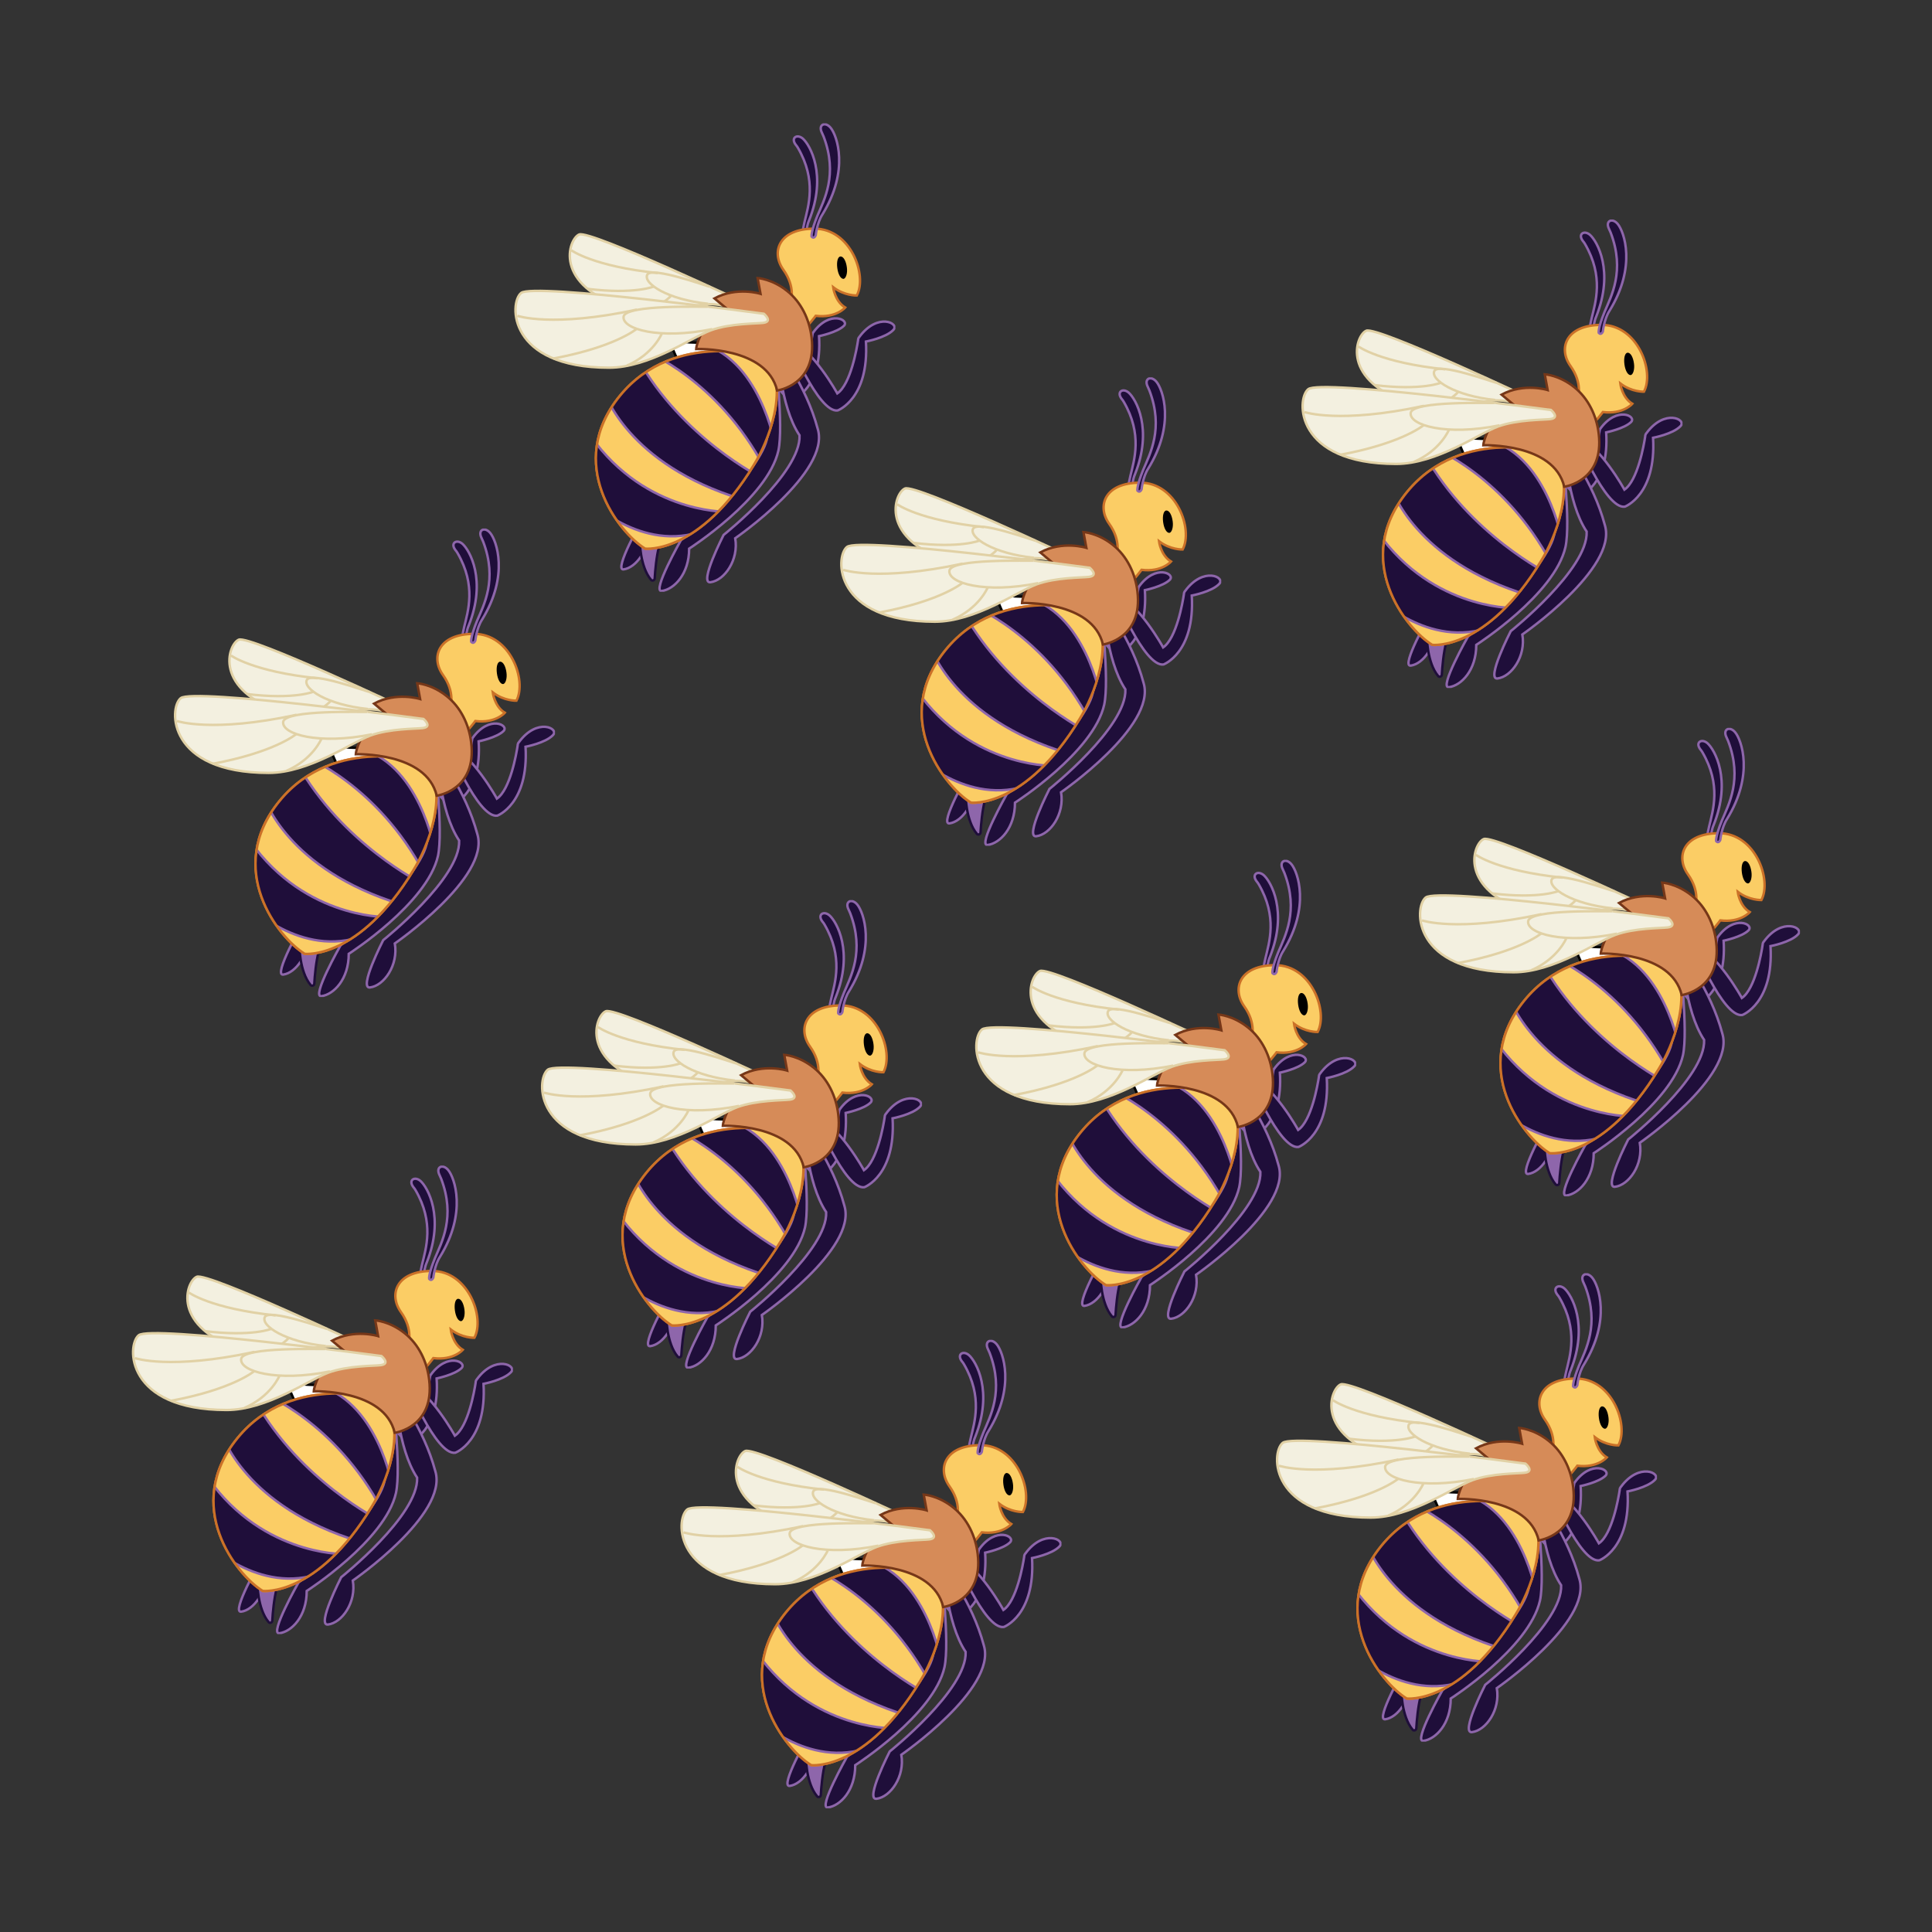 <?xml version="1.0" encoding="utf-8"?>
<!-- Generator: Adobe Illustrator 18.1.1, SVG Export Plug-In . SVG Version: 6.00 Build 0)  -->
<svg version="1.1" id="Layer_1" xmlns="http://www.w3.org/2000/svg" xmlns:xlink="http://www.w3.org/1999/xlink" x="0px" y="0px" width="500px" height="500px" viewBox="0 0 500 500" enable-background="new 0 0 500 500" xml:space="preserve"><rect x="0" y="0" width="500" height="500" fill="#333333" stroke="none"/><clipPath id="SVGID_2_">
				<use xlink:href="#SVGID_1_" overflow="visible"/>
			</clipPath>
<symbol id="New_Symbol_1" viewBox="-46 -56.4 91.9 112.9">
	<path fill="#FFFFFF" stroke="#000000" stroke-width="0.588" stroke-miterlimit="10" d="M10.8-5.7c0,0-15.2-5.9-19.2,10
		c0,0,1.8-0.4,4.7-0.6C-2.3,3.5,8.2,4.7,10.8-5.7z"/>
	<g>
		<path fill="#1F0E3A" stroke="#8E66AB" stroke-width="0.588" stroke-miterlimit="10" d="M16.9,0.9c0,0-6-12.5-1.8-18.9
			c0.4-8.1-20.9-26-20.9-26s-7.1-12.5-4.6-12.2c3,0.4,6.6,4.1,6.6,10.2c0,0,18.9,12.1,21.5,23.6C19-16.4,16.9,0.9,16.9,0.9z"/>
		<path fill="#1F0E3A" stroke="#8E66AB" stroke-width="0.588" stroke-miterlimit="10" d="M4.8,6.4c0,0-3.1-12.8,1.1-19.2
			c0.4-8.1-20.9-26-20.9-26s-7.1-12.5-4.6-12.2c3,0.4,6.3,4.7,6.3,10.7c0,0,23.8,16.6,23.2,28.4C9.7-6.8,4.8,6.4,4.8,6.4z"/>
		<path fill="#1F0E3A" stroke="#8E66AB" stroke-width="0.588" stroke-miterlimit="10" d="M11.3,6.1c0,0,5.8-16.7,10.1-16
			c0,0,6.9,2.5,6.1,15.1c0,0,4.4,0.9,6,2.5c1.4,1.4-3.4,3.9-7.4-1.6C26,6,25.9,5.7,25.9,5.5c-0.3-1.8-1.6-9.6-4.5-11.6
			C21.4-6.1,16.7,4,11.3,6.1z"/>
		<path fill="#1F0E3A" stroke="#8E66AB" stroke-width="0.588" stroke-miterlimit="10" d="M20.1,4.5c0,0,7.2-17.9,11.9-17.2
			c0,0,7.6,2.8,6.8,16.6c0,0,4.8,0.9,6.6,2.8C47,8.3,41.6,11,37.2,5c-0.2-0.2-0.3-0.5-0.3-0.8c-0.3-2-1.8-10.6-5-12.8
			C31.9-8.6,26,2.2,20.1,4.5z"/>
		<path fill="#1F0E3A" stroke="#8E66AB" stroke-width="0.588" stroke-miterlimit="10" d="M17.6,1.8c0,0,0.4-13.3,5.2-20.5
			c0.4-9.1-18.3-24-18.3-24s-6-11.7-3.2-11.4c3.4,0.4,6.9,5.4,6,10.6c0,0,23,15.9,19.9,26.3C24.3-6.3,17.6,1.8,17.6,1.8z"/>
		<g>
			<path fill="#F3F0E0" stroke="#E1D1A5" stroke-width="0.588" stroke-miterlimit="10" d="M10.5,12.8c0,0-38.1,18-40.8,16.9
				c-2.6-1.1-6.4-12.2,11.1-17.7c7-2.2,15.9,0.7,19.6,0.9s8.2-1.4,9.4-1.6C11.7,10.9,10.5,12.8,10.5,12.8z"/>
			<path fill="#F3F0E0" stroke="#E1D1A5" stroke-width="0.588" stroke-miterlimit="10" d="M1.2,17.1c-0.6,0.1-14.1,5-15.1,2.9
				S-9,14,0.8,13"/>
			<path fill="#F3F0E0" stroke="#E1D1A5" stroke-width="0.588" stroke-miterlimit="10" d="M-32.2,25.9c0,0,5.3-3.9,20.9-5.5"/>
			<path fill="#F3F0E0" stroke="#E1D1A5" stroke-width="0.588" stroke-miterlimit="10" d="M-12.2,17.2c0,0-4.6-2-16.1-0.6"/>
			<path fill="#F3F0E0" stroke="#E1D1A5" stroke-width="0.588" stroke-miterlimit="10" d="M-8.2,14.9c0,0-2.6-3.1-7.8-3.6"/>
		</g>
		<path fill="#1F0E3A" stroke="#8E66AB" stroke-width="0.588" stroke-miterlimit="10" d="M23.5,27.9c0,0-0.4,1,0.5,4.8
			c0.9,3.8,3,10-1.6,17.9c-0.2,0.3-0.3,0.5-0.5,0.7c-1.3,1.7,0.3,2.7,1.7,1.5c1.7-1.5,5.9-8.7,1.5-19.7c-0.9-2-0.7-4.9-0.7-4.9
			S24.2,27.3,23.5,27.9z"/>
		<path fill="#FBCD65" stroke="#CB7128" stroke-width="0.588" stroke-miterlimit="10" d="M20.7,13.6c0,0,1.2,3.4-1.8,7.6
			s-1.2,9.9,7.5,9.9s12.8-11.2,10.2-16.1c0,0-3-0.1-5.7,2c0,0,0.4-3.4,2.9-4.9c0,0-2.2-2.6-7.1-2c0,0-1.8-2.5-3.8-4.1L20.7,13.6z"/>
		<path d="M31.9,21.6c0.2-1.5,0.8-2.6,1.5-2.6c0.6,0.1,1,1.4,0.8,2.8c-0.2,1.5-0.8,2.6-1.5,2.6C32,24.4,31.7,23.1,31.9,21.6z"/>
		<path fill="#8E66AB" stroke="#1F0E3A" stroke-width="0.588" stroke-miterlimit="10" d="M-15.7-44c0,0,0-6.3,2.7-9.5
			c0.3-0.4,0.9-0.1,0.9,0.3c0.1,1.8,0.4,5.4,1.1,7.9L-15.7-44z"/>
		<path fill="#FBCD65" stroke="#EB8523" stroke-width="0.588" stroke-miterlimit="10" d="M15.1,0.1c0,0-22.3,7-35.6-9.3
			s-0.3-32.9,6.1-36.8c0,0,13-1.5,26.2,20.2C15.2-20.3,20.3-7.8,15.1,0.1z"/>
		<g>
			<defs>
				<path id="SVGID_1_" d="M15.1,0.1c0,0-22.3,7-35.6-9.3s-0.3-32.9,6.1-36.8c0,0,13-1.5,26.2,20.2C15.2-20.3,20.3-7.8,15.1,0.1z"/>
			</defs>
			<use xlink:href="#SVGID_1_" overflow="visible" fill="#FBCD65"/>

			<path clip-path="url(#SVGID_2_)" fill="#1F0E3A" stroke="#8E66AB" stroke-width="0.588" stroke-miterlimit="10" d="M-27.6-34.6
				c0,0,13.5-13.4,28.9-6.4l3.6,3.9c0,0-20.7-0.3-33.7,20.1L-27.6-34.6z"/>
			<path clip-path="url(#SVGID_2_)" fill="#1F0E3A" stroke="#8E66AB" stroke-width="0.588" stroke-miterlimit="10" d="M-14.2,1.5
				c0,0,17.3-6.8,28.5-27.9l2.6,5.3c0,0-3.6,21.5-18.9,24.8L-14.2,1.5z"/>
			<path clip-path="url(#SVGID_2_)" fill="#1F0E3A" stroke="#8E66AB" stroke-width="0.588" stroke-miterlimit="10" d="M-24.2-8.3
				c0,0,5.4-17.4,33.1-25.8l4.9,5.1c0,0-19.2,9.5-30,28.8L-24.2-8.3z"/>
			<use xlink:href="#SVGID_1_" overflow="visible" fill="none" stroke="#CB7128" stroke-width="0.588" stroke-miterlimit="10"/>
		</g>
		<path fill="#D68B58" stroke="#763718" stroke-width="0.588" stroke-miterlimit="10" d="M-2.1,2.1c0,0,17,0.6,19.5-10
			c0,0,9.7,1.3,8.3,12.8c-0.5,4.3-2.5,8.5-5.9,11.2c-3.6,2.9-7.1,3.1-7.1,3.1l0.7-3.8c0,0-5.7,1.8-11.1-1.1l3.1-2.6c0,0-7.8,0-9.6-6
			l3.8,0.9C-0.4,6.7-2,3.8-2.1,2.1z"/>
		<path fill="#1F0E3A" stroke="#8E66AB" stroke-width="0.588" stroke-miterlimit="10" d="M25.7,29.2c0,0-0.2,1.1,1.4,5
			c1.6,3.8,5,9.9,1.5,19.1c-0.1,0.3-0.3,0.6-0.4,0.9c-1,2,0.8,2.8,2.1,1.2c1.5-1.8,4.6-10.2-2-20.9c-1.3-2-1.6-5-1.6-5
			S26.3,28.5,25.7,29.2z"/>
		<g>
			<path fill="#F3F0E0" stroke="#E1D1A5" stroke-width="0.588" stroke-miterlimit="10" d="M14.2,10.6c0,0-55.6,7.5-58.5,5
				c-2.9-2.4-3.2-18,21.2-18c9.7,0,19.9,7.3,24.5,9s11,1.6,12.6,1.8C16.5,8.7,14.2,10.6,14.2,10.6z"/>
			<path fill="#F3F0E0" stroke="#E1D1A5" stroke-width="0.588" stroke-miterlimit="10" d="M0.7,12.3c-0.8-0.1-19.9,0.6-20.3-2.4
				s8.6-5.6,21.4-3"/>
			<path fill="#F3F0E0" stroke="#E1D1A5" stroke-width="0.588" stroke-miterlimit="10" d="M-45.2,10.1c0,0,8.4-2.9,28.8,1.5"/>
			<path fill="#F3F0E0" stroke="#E1D1A5" stroke-width="0.588" stroke-miterlimit="10" d="M-16.4,7c0,0-5.1-4.4-20.2-7.2"/>
			<path fill="#F3F0E0" stroke="#E1D1A5" stroke-width="0.588" stroke-miterlimit="10" d="M-10.4,5.8c0,0-2-4.9-8.4-7.7"/>
		</g>
	</g>
</symbol>
<g>

		<use xlink:href="#New_Symbol_1" width="91.9" height="112.9" x="-46" y="-56.4" transform="matrix(1.074 0 0 -1.074 266.759 158.319)" overflow="visible"/>

		<use xlink:href="#New_Symbol_1" width="91.9" height="112.9" x="-46" y="-56.4" transform="matrix(1.074 0 0 -1.074 94.338 197.448)" overflow="visible"/>

		<use xlink:href="#New_Symbol_1" width="91.9" height="112.9" x="-46" y="-56.4" transform="matrix(1.074 0 0 -1.074 182.433 92.581)" overflow="visible"/>

		<use xlink:href="#New_Symbol_1" width="91.9" height="112.9" x="-46" y="-56.4" transform="matrix(1.074 0 0 -1.074 83.465 362.327)" overflow="visible"/>

		<use xlink:href="#New_Symbol_1" width="91.9" height="112.9" x="-46" y="-56.4" transform="matrix(1.074 0 0 -1.074 189.326 293.61)" overflow="visible"/>

		<use xlink:href="#New_Symbol_1" width="91.9" height="112.9" x="-46" y="-56.4" transform="matrix(1.074 0 0 -1.074 416.535 249.042)" overflow="visible"/>

		<use xlink:href="#New_Symbol_1" width="91.9" height="112.9" x="-46" y="-56.4" transform="matrix(1.074 0 0 -1.074 379.533 390.173)" overflow="visible"/>

		<use xlink:href="#New_Symbol_1" width="91.9" height="112.9" x="-46" y="-56.4" transform="matrix(1.074 0 0 -1.074 386.14 117.486)" overflow="visible"/>

		<use xlink:href="#New_Symbol_1" width="91.9" height="112.9" x="-46" y="-56.4" transform="matrix(1.074 0 0 -1.074 225.42 407.418)" overflow="visible"/>

		<use xlink:href="#New_Symbol_1" width="91.9" height="112.9" x="-46" y="-56.4" transform="matrix(1.074 0 0 -1.074 301.698 283.188)" overflow="visible"/>
</g>
</svg>
